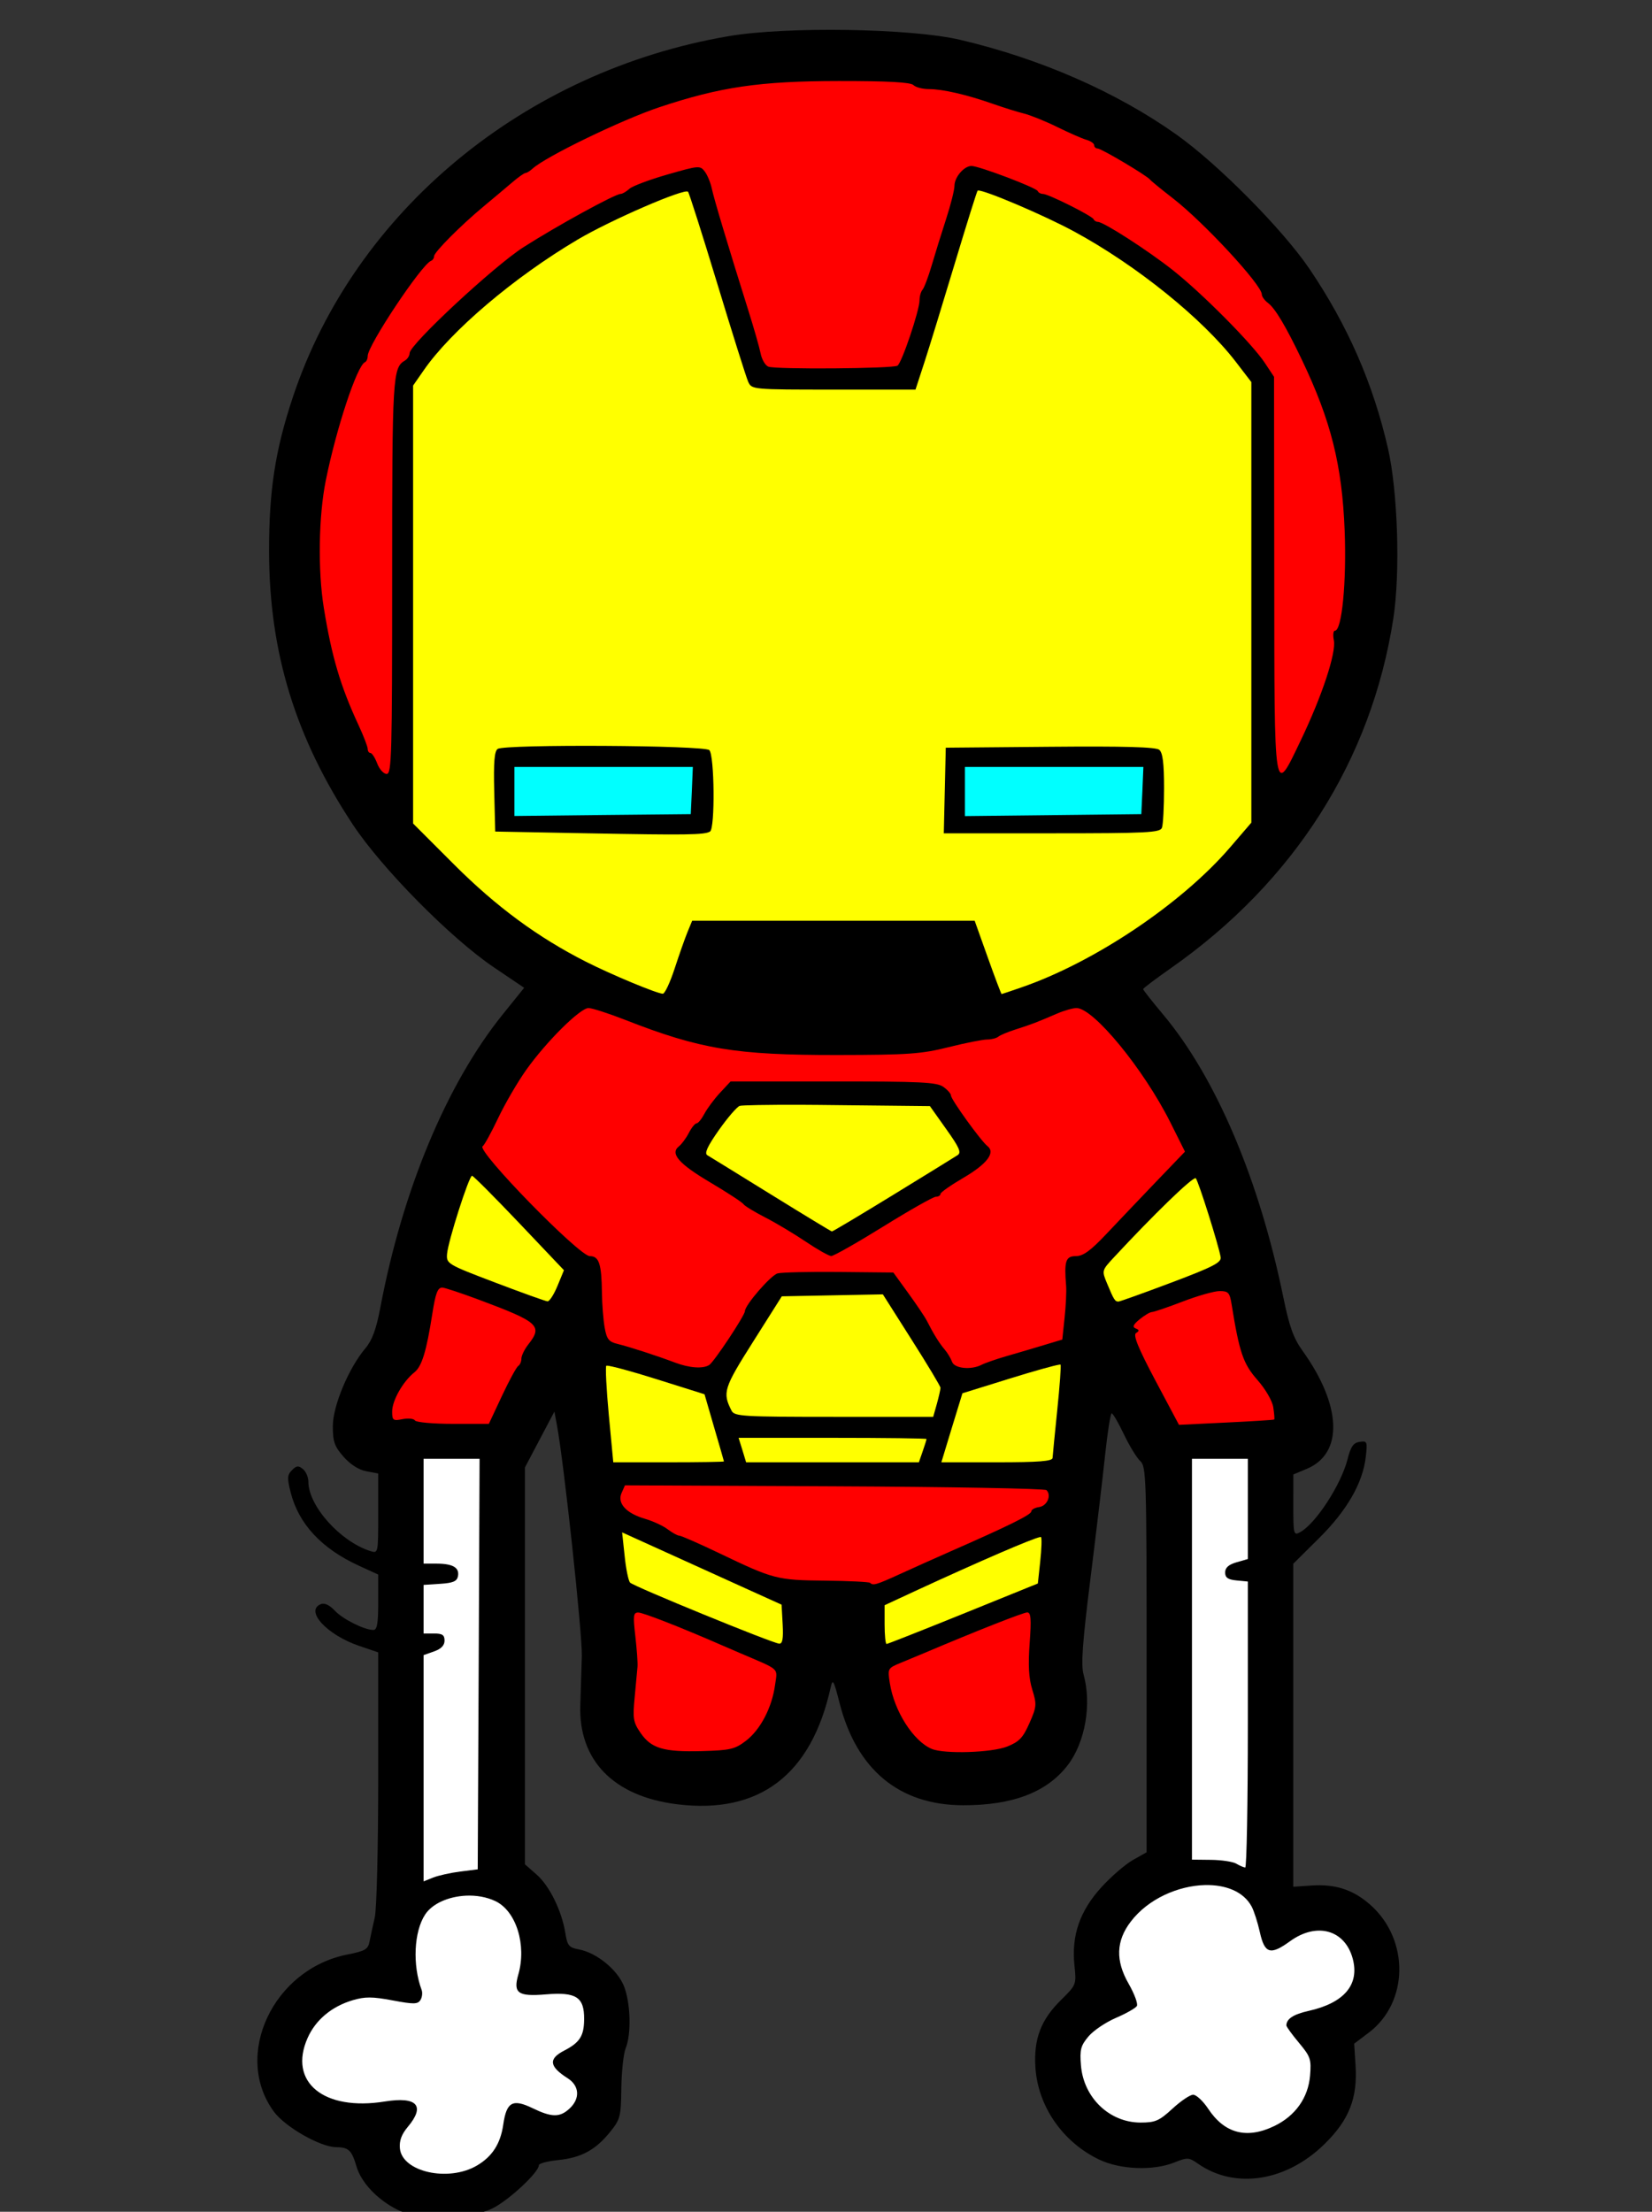 <?xml version="1.0"?>

<!-- Created with Inkscape (http://www.inkscape.org/) -->

<svg xmlns:dc="http://purl.org/dc/elements/1.1/" xmlns:cc="http://creativecommons.org/ns#" xmlns:rdf="http://www.w3.org/1999/02/22-rdf-syntax-ns#" xmlns:svg="http://www.w3.org/2000/svg" xmlns="http://www.w3.org/2000/svg" xmlns:sodipodi="http://sodipodi.sourceforge.net/DTD/sodipodi-0.dtd" xmlns:inkscape="http://www.inkscape.org/namespaces/inkscape" id="svg3039" version="1.1" inkscape:version="0.48.5 r10040" width="473" height="633" sodipodi:docname="Kawaii Iron Man.svg" viewBox="0 0 473 633">
  <rect x="0" y="0" width="473" height="633" fill="#333333" stroke="none"/>
  <defs id="defs3043"></defs>
  <sodipodi:namedview pagecolor="#ffffff" bordercolor="#666666" borderopacity="1" objecttolerance="10" gridtolerance="10" guidetolerance="10" inkscape:pageopacity="0" inkscape:pageshadow="2" inkscape:window-width="1280" inkscape:window-height="712" id="namedview3041" showgrid="false" inkscape:zoom="1.9974906" inkscape:cx="236.5" inkscape:cy="-118.73359" inkscape:window-x="0" inkscape:window-y="0" inkscape:window-maximized="1" inkscape:current-layer="svg3039"></sodipodi:namedview>
  <path style="fill:#000000" d="m 113.816,632.425 c -5.748,-2.867 -10.401,-7.781 -11.751,-12.409 -1.351,-4.63 -2.267,-5.492 -5.863,-5.513 -4.498,-0.027 -14.56,-5.775 -17.786,-10.161 -11.812,-16.062 -0.237,-40.78 21.059,-44.97 5.117,-1.007 5.908,-1.476 6.347,-3.767 0.276,-1.439 0.944,-4.536 1.486,-6.881 0.548,-2.373 0.984,-20.132 0.984,-40.043 l 0,-35.779 -5.448,-1.852 c -9.303,-3.162 -15.682,-10.148 -10.931,-11.971 1.014,-0.389 2.475,0.299 3.902,1.839 2.274,2.453 8.484,5.57 11.099,5.57 1.055,0 1.378,-1.86 1.378,-7.927 l 0,-7.927 -5.485,-2.511 c -10.749,-4.921 -17.312,-11.975 -19.602,-21.069 -1.018,-4.043 -0.961,-4.947 0.399,-6.307 1.309,-1.309 1.86,-1.362 3.138,-0.301 0.853,0.708 1.55,2.327 1.55,3.599 0,6.926 9.114,17.125 17.75,19.864 2.244,0.712 2.25,0.683 2.25,-10.743 l 0,-11.456 -3.424,-0.642 c -2.14,-0.401 -4.577,-1.956 -6.5,-4.146 -2.599,-2.96 -3.076,-4.318 -3.076,-8.747 0,-5.804 4.527,-16.62 9.348,-22.333 1.922,-2.277 3.09,-5.452 4.233,-11.5 6.385,-33.799 19.046,-64.146 35.045,-83.997 l 6.16,-7.643 -8.643,-5.833 c -12.376,-8.353 -32.129,-28.345 -40.447,-40.937 -16.408,-24.836 -23.884,-49.172 -23.947,-77.944 -0.038,-17.554 1.737,-29.1 6.82,-44.364 C 101.56,60.481 150.157,20.284 208.738,10.331 c 16.447,-2.794 52.028,-2.235 66.055,1.038 22.904,5.345 44.773,14.908 62,27.111 11.92,8.444 30.512,27.207 38.158,38.508 10.934,16.162 18.205,32.792 22.458,51.37 2.812,12.285 3.548,35.599 1.534,48.63 -6.27,40.574 -28.407,75.366 -63.681,100.083 -4.383,3.071 -7.969,5.775 -7.969,6.009 0,0.234 2.587,3.514 5.75,7.29 15.08,18.005 27.469,47.125 34.378,80.803 1.751,8.537 2.921,11.793 5.551,15.457 11.207,15.61 11.708,29.326 1.232,33.725 l -3.89,1.633 -0.01,8.785 c -0.01,8.31 0.092,8.73 1.882,7.773 4.497,-2.407 11.804,-13.63 13.663,-20.987 0.901,-3.563 1.659,-4.645 3.44,-4.909 2.156,-0.319 2.256,-0.08 1.769,4.235 -0.847,7.519 -5.365,15.382 -13.428,23.372 l -7.336,7.27 -6.2e-4,46.23 -6.2e-4,46.23 5.169,-0.358 c 6.963,-0.482 12.137,1.237 17.055,5.667 11.091,9.99 10.786,27.845 -0.623,36.446 l -4.168,3.142 0.395,6.21 c 0.6,9.427 -1.848,15.624 -8.907,22.542 -10.936,10.718 -25.605,12.989 -36.206,5.604 -2.629,-1.832 -3.011,-1.851 -6.77,-0.347 -6.013,2.406 -15.426,2.057 -21.443,-0.796 -10.482,-4.969 -17.617,-15.244 -18.334,-26.404 -0.524,-8.148 1.552,-13.619 7.328,-19.311 4.41,-4.346 4.425,-4.384 3.843,-9.948 -0.89,-8.517 1.56,-15.579 7.756,-22.359 2.794,-3.057 6.841,-6.548 8.993,-7.758 l 3.914,-2.2 0,-55.161 c 0,-51.922 -0.106,-55.257 -1.807,-56.796 -0.994,-0.899 -3.101,-4.344 -4.684,-7.655 -1.583,-3.311 -3.157,-6.02 -3.499,-6.02 -0.342,0 -1.183,5.287 -1.87,11.75 -0.687,6.463 -2.587,22.471 -4.221,35.574 -2.308,18.496 -2.744,24.646 -1.951,27.5 2.347,8.45 0.446,19.322 -4.515,25.826 -5.947,7.797 -15.819,11.572 -30.117,11.516 -18.166,-0.071 -30.357,-10.175 -35.228,-29.197 -1.711,-6.681 -1.983,-7.152 -2.578,-4.468 -5.547,25.012 -20.427,36.305 -43.981,33.381 -18.163,-2.255 -28.218,-12.562 -27.689,-28.381 0.129,-3.85 0.325,-10.15 0.437,-14 0.178,-6.151 -5.112,-55.251 -7.111,-66 l -0.744,-4 -4.221,7.999 -4.221,7.999 0,56.782 0,56.782 3.374,2.962 c 3.686,3.237 7.187,10.38 8.204,16.74 0.576,3.603 1.014,4.125 3.917,4.67 5.033,0.944 10.978,5.793 12.855,10.485 1.908,4.769 2.162,13.688 0.506,17.767 -0.629,1.548 -1.191,6.71 -1.25,11.471 -0.1,8.116 -0.301,8.895 -3.213,12.5 -4.181,5.175 -8.227,7.368 -14.853,8.052 -3.048,0.315 -5.541,0.969 -5.541,1.454 0,2.092 -8.918,10.336 -13.5,12.479 -6.749,3.157 -20.928,3.312 -26.976,0.295 z" id="path3107"></path>
  <path style="fill:#ffffff" d="M 121.281 417.5 L 121.281 432.5 L 121.281 447.5 L 125.031 447.5 C 129.669 447.519 131.591 448.643 131.125 451.094 C 130.846 452.564 129.738 453.043 126.031 453.281 L 121.281 453.594 L 121.281 460.531 L 121.281 467.5 L 124.281 467.5 C 126.64 467.5 127.281 467.918 127.281 469.531 C 127.281 470.912 126.3 471.921 124.281 472.625 L 121.281 473.688 L 121.281 506.062 L 121.281 538.438 L 124.031 537.344 C 125.544 536.748 129.031 535.979 131.781 535.625 L 136.781 535 L 137.062 476.25 L 137.312 417.5 L 129.312 417.5 L 121.281 417.5 z M 341.281 417.5 L 341.281 474.844 L 341.281 532.219 L 346.719 532.281 C 349.711 532.308 352.974 532.796 353.969 533.375 C 354.964 533.954 356.119 534.452 356.531 534.469 C 356.944 534.485 357.281 516.078 357.281 493.562 L 357.281 452.625 L 354.031 452.312 C 351.575 452.076 350.781 451.514 350.781 450.031 C 350.781 448.675 351.785 447.769 354.031 447.125 L 357.281 446.188 L 357.281 431.844 L 357.281 417.5 L 349.281 417.5 L 341.281 417.5 z M 344.969 539.5 C 337.419 539.689 328.781 543.373 323.75 549.969 C 319.548 555.478 319.353 561.095 323.125 567.688 C 324.812 570.636 325.883 573.522 325.5 574.125 C 325.117 574.728 322.431 576.258 319.531 577.5 C 316.631 578.742 313.077 581.124 311.656 582.812 C 309.425 585.465 309.126 586.613 309.5 591.125 C 310.268 600.383 317.675 607.462 326.562 607.469 C 330.743 607.472 331.886 607.004 335.688 603.5 C 338.074 601.3 340.732 599.5 341.625 599.5 C 342.518 599.5 344.461 601.3 345.938 603.531 C 350.631 610.624 356.984 612.273 364.906 608.438 C 370.904 605.534 374.57 600.35 375.094 594.031 C 375.483 589.342 375.217 588.587 371.906 584.625 C 369.923 582.251 368.304 580.017 368.312 579.656 C 368.356 577.776 370.315 576.487 374.719 575.5 C 384.874 573.224 389.31 567.982 387.312 560.562 C 385.083 552.284 377.005 550.035 369.375 555.562 C 363.734 559.649 362.092 559.155 360.719 552.969 C 360.107 550.214 359.047 546.913 358.375 545.656 C 356.043 541.3 350.841 539.353 344.969 539.5 z M 133.406 542.531 C 128.532 542.765 123.825 544.723 121.719 547.938 C 118.504 552.844 118.07 562.389 120.719 569.5 C 121.026 570.325 120.874 571.622 120.375 572.406 C 119.597 573.628 118.441 573.645 112.375 572.5 C 106.631 571.416 104.484 571.417 101.031 572.438 C 94.963 574.231 90.361 578.086 88.062 583.281 C 82.483 595.894 92.68 604.257 110.188 601.438 C 119.419 599.951 121.863 602.642 116.75 608.719 C 114.959 610.848 114.287 612.693 114.5 614.875 C 115.155 621.601 128.384 624.553 136.531 619.781 C 140.947 617.195 143.304 613.525 144.094 608.031 C 145.023 601.561 146.781 600.591 152.469 603.344 C 158.02 606.031 160.308 606.032 163.094 603.438 C 166.153 600.588 165.914 596.934 162.531 594.781 C 157.235 591.411 156.958 589.238 161.531 586.875 C 166.01 584.561 167.213 582.674 167.25 577.906 C 167.299 571.561 165.004 570.053 156.312 570.781 C 148.29 571.454 146.871 570.445 148.406 565.094 C 150.83 556.644 147.79 546.915 141.844 544.094 C 139.315 542.894 136.331 542.391 133.406 542.531 z " id="path3105"></path>
  <path style="fill:#ff0000" d="M 240.094 23.188 C 217.566 23.212 206.204 24.878 188.781 30.688 C 178.028 34.273 156.197 44.844 152.5 48.25 C 151.754 48.938 150.842 49.491 150.469 49.5 C 150.096 49.509 148.352 50.746 146.594 52.25 C 144.835 53.754 141.235 56.775 138.594 58.969 C 131.918 64.512 124.281 72.178 124.281 73.344 C 124.281 73.879 123.896 74.473 123.406 74.656 C 120.727 75.659 105.281 98.848 105.281 101.875 C 105.281 102.664 104.932 103.473 104.5 103.656 C 102.232 104.618 96.316 122.483 93.281 137.5 C 91.217 147.715 90.98 163.277 92.719 174 C 94.984 187.971 97.476 196.39 102.688 207.594 C 104.12 210.674 105.281 213.711 105.281 214.344 C 105.281 214.976 105.633 215.5 106.062 215.5 C 106.492 215.5 107.377 216.85 108 218.5 C 108.623 220.15 109.846 221.5 110.719 221.5 C 112.149 221.5 112.281 215.928 112.281 164.938 C 112.281 107.643 112.431 105.258 115.938 103.188 C 116.682 102.748 117.281 101.792 117.281 101.062 C 117.281 98.608 141.434 76.146 149.875 70.75 C 159.431 64.641 176.119 55.5 177.688 55.5 C 178.213 55.5 179.339 54.827 180.219 54.031 C 181.098 53.236 186.016 51.403 191.125 49.938 C 200.123 47.356 200.462 47.322 201.812 49.125 C 202.579 50.149 203.468 52.35 203.812 54 C 204.416 56.892 208.397 70.17 214.312 89 C 215.867 93.95 217.434 99.415 217.781 101.156 C 218.128 102.898 219.121 104.6 220 104.938 C 222.15 105.763 255.66 105.507 256.969 104.656 C 258.218 103.844 263.281 88.82 263.281 85.938 C 263.281 84.812 263.661 83.46 264.125 82.938 C 264.589 82.415 265.784 79.3 266.75 76 C 267.716 72.7 269.586 66.675 270.906 62.625 C 272.226 58.575 273.281 54.319 273.281 53.188 C 273.281 50.691 276.036 47.5 278.156 47.5 C 280.312 47.5 296.718 53.715 297.125 54.688 C 297.308 55.125 297.983 55.5 298.625 55.5 C 300.144 55.499 312.691 61.773 313.125 62.75 C 313.308 63.163 313.849 63.5 314.344 63.5 C 315.956 63.5 328.475 71.54 335.719 77.25 C 344.187 83.925 358.502 98.35 362.156 103.875 L 364.781 107.844 L 364.844 164.406 C 364.889 229.427 364.666 228.112 372.5 211.75 C 378.543 199.129 382.619 186.814 381.906 183.25 C 381.603 181.736 381.732 180.5 382.219 180.5 C 384.217 180.5 385.573 166.498 385 151.812 C 384.272 133.137 381.078 120.391 372.781 103.031 C 368.161 93.365 365.101 88.233 363.031 86.688 C 362.069 85.969 361.281 84.871 361.281 84.25 C 361.281 81.542 344.611 63.543 335.781 56.719 C 332.481 54.168 329.556 51.773 329.281 51.406 C 328.44 50.284 315.329 42.5 314.281 42.5 C 313.741 42.5 313.281 42.075 313.281 41.562 C 313.281 41.05 312.269 40.349 311.031 40 C 309.794 39.651 306.039 37.995 302.688 36.344 C 299.336 34.693 295.061 32.967 293.188 32.5 C 291.314 32.033 287.306 30.781 284.281 29.719 C 276.753 27.074 269.893 25.5 265.969 25.5 C 264.162 25.5 262.169 24.981 261.531 24.344 C 260.727 23.54 254.172 23.172 240.094 23.188 z M 168.5 288.5 C 166.115 288.5 156.522 297.992 150.719 306.125 C 148.227 309.617 144.589 315.865 142.625 320 C 140.661 324.135 138.673 327.763 138.188 328.062 C 136.295 329.232 165.841 359.5 168.875 359.5 C 171.519 359.5 172.245 361.697 172.344 370 C 172.383 373.3 172.738 377.759 173.125 379.938 C 173.716 383.267 174.3 384.017 176.812 384.625 C 180.214 385.449 188.102 388.014 193.281 389.969 C 197.384 391.517 201.262 391.799 203.062 390.656 C 204.444 389.779 213.27 376.473 213.281 375.25 C 213.297 373.501 220.714 364.947 222.656 364.438 C 223.827 364.13 231.756 363.946 240.281 364.031 L 255.781 364.188 L 260.062 370.094 C 262.417 373.341 264.818 376.9 265.375 378 C 267.247 381.698 268.95 384.45 270.469 386.219 C 271.299 387.185 272.252 388.788 272.594 389.75 C 273.275 391.671 278.071 392.145 281.062 390.594 C 282.018 390.099 285.256 388.962 288.281 388.094 C 291.306 387.225 296.122 385.805 298.969 384.938 L 304.156 383.375 L 304.812 377.156 C 305.179 373.732 305.384 369.601 305.25 367.969 C 304.67 360.916 305.113 359.5 308.031 359.5 C 310.109 359.5 312.226 357.97 316.688 353.25 C 319.937 349.812 326.356 343.066 330.938 338.281 L 339.281 329.594 L 335.125 321.281 C 327.451 305.964 313.1 288.5 308.219 288.5 C 307.194 288.5 304.644 289.224 302.562 290.125 C 297.001 292.533 295.213 293.218 290.781 294.625 C 288.581 295.324 286.366 296.25 285.844 296.688 C 285.321 297.125 283.878 297.5 282.656 297.5 C 281.435 297.5 276.481 298.471 271.625 299.688 C 263.816 301.643 260.125 301.912 239.781 301.938 C 210.689 301.974 200.504 300.294 179.062 291.906 C 174.262 290.028 169.516 288.5 168.5 288.5 z M 209.188 309.5 L 238.5 309.5 C 263.431 309.5 268.174 309.708 270.062 311.031 C 271.285 311.887 272.281 313.014 272.281 313.531 C 272.281 314.66 280.872 326.567 282.719 328 C 285.097 329.845 282.629 333.112 275.875 337.062 C 272.253 339.181 269.281 341.252 269.281 341.688 C 269.281 342.123 268.697 342.5 267.969 342.5 C 267.24 342.5 260.476 346.325 252.938 351 C 245.399 355.675 238.671 359.484 238 359.469 C 237.329 359.453 234.081 357.627 230.781 355.406 C 227.481 353.185 222.247 350.039 219.125 348.438 C 216.003 346.836 213.183 345.123 212.875 344.625 C 212.567 344.127 208.271 341.311 203.312 338.375 C 194.327 333.056 191.775 330.125 194.406 328.062 C 195.161 327.471 196.438 325.762 197.219 324.25 C 197.999 322.738 198.995 321.5 199.438 321.5 C 199.88 321.5 200.888 320.262 201.688 318.75 C 202.487 317.238 204.498 314.538 206.156 312.75 L 209.188 309.5 z M 126.625 368.5 C 125.311 368.503 124.706 370.08 123.781 376 C 122.093 386.804 120.779 391.063 118.656 392.75 C 115.396 395.341 112.281 400.81 112.281 403.969 C 112.281 406.491 112.541 406.698 115.25 406.156 C 116.879 405.831 118.484 405.999 118.812 406.531 C 119.141 407.063 124.032 407.5 129.688 407.5 L 139.969 407.5 L 143.719 399.5 C 145.784 395.1 147.878 391.244 148.375 390.938 C 148.872 390.631 149.281 389.687 149.281 388.844 C 149.281 388 150.181 386.148 151.281 384.75 C 155.447 379.454 154.251 378.375 137.281 372.031 C 132.056 370.078 127.275 368.498 126.625 368.5 z M 349.219 369.5 C 347.676 369.5 342.91 370.85 338.625 372.5 C 334.34 374.15 330.375 375.488 329.812 375.5 C 329.25 375.512 327.656 376.465 326.281 377.594 C 324.443 379.102 324.154 379.785 325.156 380.188 C 326.221 380.615 326.255 380.898 325.281 381.5 C 324.369 382.064 325.829 385.696 330.781 395.031 L 337.562 407.781 L 351.094 407.125 C 358.537 406.768 364.726 406.387 364.844 406.25 C 364.962 406.113 364.834 404.53 364.562 402.75 C 364.28 400.897 362.328 397.55 360 394.906 C 355.951 390.306 354.856 387.102 352.625 373.25 C 352.094 369.952 351.686 369.5 349.219 369.5 z M 178.938 425.094 L 177.969 427.281 C 176.654 430.229 179.289 433.119 184.719 434.688 C 186.967 435.337 189.876 436.692 191.188 437.688 C 192.499 438.683 193.989 439.5 194.5 439.5 C 195.011 439.5 200.216 441.778 206.094 444.594 C 221.49 451.968 222.488 452.233 236.25 452.375 C 243.062 452.445 248.856 452.731 249.125 453 C 249.964 453.839 250.888 453.583 257.438 450.594 C 260.937 448.997 267.606 445.988 272.281 443.938 C 288.803 436.69 295.281 433.493 295.281 432.562 C 295.281 432.045 296.299 431.488 297.531 431.312 C 299.825 430.985 301.139 427.939 299.625 426.469 C 299.161 426.018 271.832 425.525 238.875 425.375 L 178.938 425.094 z M 294.125 461.469 C 293.036 461.453 279.428 466.815 264.781 473.031 C 263.131 473.732 260.05 475.005 257.938 475.875 C 254.143 477.438 254.126 477.506 254.781 481.719 C 256.024 489.708 261.507 498.325 266.781 500.531 C 270.402 502.045 283.973 501.617 288.406 499.844 C 291.834 498.472 292.916 497.312 294.75 493.156 C 296.817 488.473 296.881 487.813 295.562 483.562 C 294.542 480.273 294.347 476.559 294.812 470.25 C 295.323 463.332 295.173 461.484 294.125 461.469 z M 182.75 461.5 C 181.327 461.5 181.229 462.359 181.906 468.25 C 182.333 471.962 182.622 475.9 182.531 477 C 182.441 478.1 182.076 482.028 181.719 485.75 C 181.138 491.798 181.293 492.867 183.375 495.906 C 186.449 500.393 189.957 501.451 200.938 501.156 C 209.1 500.937 210.42 500.616 213.562 498.219 C 217.698 495.065 221.024 488.718 221.906 482.281 C 222.605 477.181 223.612 478.133 211.781 473.062 C 210.131 472.355 207.656 471.287 206.281 470.688 C 194.689 465.632 184.101 461.5 182.75 461.5 z " id="path3097"></path>
  <path style="fill:#ffff00" d="M 280.031 54.531 C 279.976 54.539 279.928 54.539 279.906 54.562 C 279.693 54.792 276.737 64.225 273.344 75.5 C 269.951 86.775 266.046 99.488 264.656 103.75 L 262.125 111.5 L 238.688 111.5 C 215.349 111.5 215.236 111.49 214.219 109.25 C 213.657 108.013 209.685 95.375 205.375 81.188 C 201.065 67 197.293 55.168 197 54.875 C 195.956 53.831 174.901 62.949 165.406 68.562 C 147.151 79.355 129.048 94.743 121.281 106.031 L 118.281 110.344 L 118.281 173 L 118.281 235.688 L 130.031 247.438 C 142.123 259.522 154.015 268.27 167.719 275.219 C 175.022 278.922 188.026 284.343 189.781 284.406 C 190.331 284.426 191.857 281.194 193.156 277.219 C 194.456 273.244 196.109 268.538 196.844 266.75 L 198.188 263.5 L 238.625 263.5 L 279.062 263.5 L 282.812 274 C 284.87 279.775 286.665 284.5 286.781 284.5 C 286.897 284.5 289.431 283.628 292.438 282.594 C 313.307 275.413 338.293 258.675 352.188 242.531 L 358.281 235.438 L 358.281 172.375 L 358.281 109.344 L 353.844 103.562 C 344.31 91.173 325.324 75.882 307.531 66.25 C 298.903 61.579 281.737 54.291 280.031 54.531 z M 229.312 316.188 C 219.588 316.163 212.366 316.294 211.781 316.5 C 211.001 316.775 208.313 319.887 205.812 323.438 C 202.53 328.1 201.623 330.1 202.531 330.625 C 203.223 331.025 211.431 336.09 220.781 341.875 C 230.131 347.66 237.969 352.41 238.188 352.438 C 238.406 352.465 246.281 347.764 255.688 342 C 265.094 336.236 273.414 331.103 274.188 330.594 C 275.317 329.85 274.672 328.402 270.906 323.125 L 266.25 316.562 L 239.719 316.281 C 236.073 316.243 232.554 316.196 229.312 316.188 z M 135.156 336.5 C 134.288 336.487 128.278 355.268 128 358.875 C 127.784 361.678 128.082 361.851 141.781 367.062 C 149.481 369.992 156.231 372.414 156.781 372.438 C 157.331 372.461 158.612 370.463 159.625 368 L 161.469 363.531 L 148.625 350 C 141.562 342.571 135.511 336.505 135.156 336.5 z M 342.281 337.188 C 341.038 337.213 330.296 347.619 318.969 359.812 C 315.437 363.614 315.44 363.63 316.969 367.312 C 318.914 371.999 319.246 372.5 320.219 372.5 C 320.657 372.5 327.489 370.043 335.406 367.062 C 347.28 362.592 349.749 361.323 349.5 359.812 C 348.945 356.443 343.129 338.01 342.375 337.219 C 342.355 337.198 342.321 337.187 342.281 337.188 z M 252.781 370.438 L 238.312 370.719 L 223.844 371 L 215.625 384 C 207.199 397.305 206.805 398.553 209.469 403.75 C 210.291 405.355 212.725 405.5 238.781 405.5 L 267.188 405.5 L 268.25 401.75 C 268.823 399.688 269.278 397.622 269.281 397.188 C 269.284 396.753 265.569 390.575 261.031 383.438 L 252.781 370.438 z M 303.281 390.562 C 301.82 390.775 296.11 392.37 289.438 394.438 L 275.562 398.75 L 272.531 408.625 L 269.531 418.5 L 285.406 418.5 C 297.409 418.5 301.324 418.195 301.375 417.25 C 301.412 416.562 302.01 410.375 302.719 403.5 C 303.428 396.625 303.853 390.792 303.656 390.562 C 303.632 390.534 303.49 390.532 303.281 390.562 z M 173.719 390.844 C 173.654 390.847 173.612 390.857 173.594 390.875 C 173.303 391.166 173.615 397.486 174.312 404.938 L 175.594 418.5 L 191.438 418.5 C 200.155 418.5 207.293 418.387 207.281 418.25 C 207.269 418.113 205.992 413.711 204.469 408.5 L 201.719 399.031 L 187.906 394.688 C 180.792 392.443 174.694 390.802 173.719 390.844 z M 211.469 411.5 L 212.562 415 L 213.625 418.5 L 238.375 418.5 L 263.094 418.5 L 264.188 415.344 C 264.791 413.612 265.281 412.037 265.281 411.844 C 265.281 411.651 253.174 411.5 238.375 411.5 L 211.469 411.5 z M 178.125 438.562 L 178.844 445.281 C 179.222 448.976 179.917 452.414 180.406 452.938 C 181.422 454.024 221.113 470.267 223.094 470.406 C 224.049 470.473 224.314 469.002 224.094 464.875 L 223.781 459.25 L 213.281 454.5 C 207.506 451.89 197.248 447.241 190.469 444.156 L 178.125 438.562 z M 297.781 439.906 C 295.614 440.301 280.697 446.725 262.031 455.344 L 253.281 459.406 L 253.281 464.938 C 253.281 467.988 253.539 470.5 253.844 470.5 C 254.148 470.5 264.021 466.599 275.781 461.844 L 297.156 453.188 L 297.844 446.812 C 298.221 443.293 298.33 440.174 298.062 439.906 C 298.034 439.878 297.926 439.88 297.781 439.906 z " id="path3093"></path>
  <path style="fill:#000000" d="m 263.792,289.952 c 11.873,-1.894 16.715,-3.32 16.229,-4.778 -0.294,-0.883 -10.877,-1.253 -41.451,-1.447 -35.236,-0.224 -41.135,-0.054 -41.616,1.199 -0.646,1.684 -0.12,1.88 10.888,4.065 17.142,3.402 38.365,3.767 55.95,0.961 z" id="path3065"></path>
  <path style="fill:#000000" d="m 168.292,238.488 -26.5,-0.5 -0.284,-11.42 c -0.211,-8.463 0.048,-11.631 1,-12.235 2.171,-1.377 59.186,-1.044 60.584,0.354 1.486,1.486 1.672,22.39 0.207,23.295 -1.562,0.965 -6.686,1.039 -35.007,0.505 z" id="path3061"></path>
  <path style="fill:#000000" d="m 270.512,226.238 0.281,-12.25 29.879,-0.265 c 21.212,-0.188 30.277,0.065 31.25,0.872 0.99,0.822 1.371,3.857 1.371,10.933 0,5.388 -0.273,10.508 -0.607,11.378 -0.535,1.395 -4.255,1.582 -31.531,1.582 l -30.924,0 0.281,-12.25 z" id="path3057"></path>
  <path style="fill:#000000" d="m 276.895,275.895 c -0.336,-0.876 -0.884,-2.682 -1.218,-4.012 l -0.607,-2.419 -36.538,0.262 -36.538,0.262 -1.298,3.75 -1.298,3.75 39.055,0 c 35.317,0 38.996,-0.152 38.443,-1.593 z" id="path3053"></path>
  <path style="fill:#00ffff" d="M 147.281 219.5 L 147.281 226.5 L 147.281 233.531 L 172.531 233.25 L 197.781 233 L 198.094 226.25 L 198.375 219.5 L 172.844 219.5 L 147.281 219.5 z M 276.281 219.5 L 276.281 226.531 L 276.281 233.562 L 301.531 233.281 L 326.781 233 L 327.094 226.25 L 327.375 219.5 L 301.844 219.5 L 276.281 219.5 z " id="path3059"></path>
  <g transform="matrix(0.556,0,0,0.556,246.843,639.122)" id="text3414" style="font-size:72px;font-style:normal;font-variant:normal;font-weight:normal;font-stretch:normal;text-align:end;line-height:125%;letter-spacing:0px;word-spacing:0px;text-anchor:end;fill:#f9f9f9;fill-opacity:1;stroke:none;font-family:Comic Sans MS;-inkscape-font-specification:Comic Sans MS">
    <path style="fill:#f9f9f9" inkscape:connector-curvature="0" id="path3419" d="m 20.198,-2.655 c -2.297,5.66e-5 -3.438,1.156 -3.438,3.5 -10e-6,3.703 -0.07,7.938 -0.188,12.719 -0.117,4.758 -0.188,9.016 -0.188,12.719 -10e-6,2.836 -0.117,7.086 -0.375,12.781 -0.258,5.672 -0.375,9.914 -0.375,12.75 -10e-6,2.391 1.141,3.594 3.438,3.594 2.062,-10e-7 3.203,-1.156 3.438,-3.5 0.187,-3.586 0.281,-6.305 0.281,-8.156 l 0.531,-17.469 c -2e-5,-3.703 0.07,-7.961 0.188,-12.719 0.117,-4.781 0.156,-9.016 0.156,-12.719 -10e-6,-2.344 -1.148,-3.5 -3.469,-3.5 z m -432.281,0.156 c -1.008,5.64e-5 -1.844,0.344 -2.5,1 -0.633,0.656 -0.938,1.508 -0.938,2.562 -10e-6,1.055 0.031,2.289 0.125,3.719 0.117,1.43 0.187,2.664 0.188,3.719 -10e-6,3.516 -0.07,7.594 -0.188,12.188 -0.094,4.57 -0.125,8.625 -0.125,12.188 -10e-6,1.945 -0.156,4.859 -0.438,8.75 -0.258,3.867 -0.375,6.773 -0.375,8.719 -10e-6,3.188 1.164,4.781 3.531,4.781 1.008,-10e-7 1.836,-0.313 2.469,-0.969 0.656,-0.656 1,-1.508 1,-2.562 -10e-6,-3.445 0.117,-6.992 0.375,-10.625 2.859,-1.945 4.953,-3.453 6.312,-4.531 l 6.25,8.469 c 2.461,3.234 4.281,6.039 5.5,8.406 0.703,1.359 1.711,2.031 3,2.031 0.961,-2e-6 1.805,-0.352 2.531,-1.031 0.75,-0.68 1.125,-1.469 1.125,-2.406 -4e-5,-1.477 -1.789,-4.664 -5.375,-9.562 l -7.688,-10.438 c 4.219,-3.867 7.773,-7.5 10.656,-10.875 0.68,-0.773 1.031,-1.547 1.031,-2.344 -4e-5,-0.961 -0.375,-1.805 -1.125,-2.531 -0.727,-0.727 -1.555,-1.094 -2.469,-1.094 -0.891,3.9e-5 -1.727,0.391 -2.5,1.188 l -7.719,7.969 c -2.953,2.906 -6.031,5.594 -9.219,8.031 -0.047,-4.078 -0.023,-8.172 0.094,-12.25 l 0.25,-11.312 c -2e-5,-1.078 -0.039,-2.328 -0.156,-3.781 -0.117,-1.477 -0.188,-2.766 -0.188,-3.844 -10e-6,-1.055 -0.313,-1.906 -0.969,-2.562 -0.633,-0.656 -1.461,-1 -2.469,-1 z m 331.875,0 c -1.008,5.64e-5 -1.844,0.344 -2.5,1 -0.633,0.656 -0.938,1.508 -0.938,2.562 -1e-5,1.055 0.031,2.289 0.125,3.719 0.117,1.43 0.187,2.664 0.188,3.719 -1e-5,3.516 -0.07,7.594 -0.188,12.188 -0.094,4.57 -0.125,8.625 -0.125,12.188 -1e-5,1.945 -0.156,4.859 -0.438,8.75 -0.258,3.867 -0.375,6.773 -0.375,8.719 -1e-5,3.188 1.164,4.781 3.531,4.781 1.008,-10e-7 1.836,-0.313 2.469,-0.969 0.656,-0.656 1,-1.508 1,-2.562 -1e-5,-3.445 0.117,-6.992 0.375,-10.625 2.859,-1.945 4.953,-3.453 6.312,-4.531 l 6.25,8.469 c 2.461,3.234 4.281,6.039 5.5,8.406 0.703,1.359 1.711,2.031 3,2.031 0.961,-2e-6 1.805,-0.352 2.531,-1.031 0.75,-0.68 1.125,-1.469 1.125,-2.406 -4e-5,-1.477 -1.789,-4.664 -5.375,-9.562 l -7.688,-10.438 c 4.219,-3.867 7.773,-7.5 10.656,-10.875 0.68,-0.773 1.031,-1.547 1.031,-2.344 -4e-5,-0.961 -0.375,-1.805 -1.125,-2.531 -0.727,-0.727 -1.555,-1.094 -2.469,-1.094 -0.891,3.9e-5 -1.727,0.391 -2.5,1.188 l -7.719,7.969 c -2.953,2.906 -6.031,5.594 -9.219,8.031 -0.047,-4.078 -0.023,-8.172 0.094,-12.25 l 0.25,-11.312 c -2e-5,-1.078 -0.039,-2.328 -0.156,-3.781 -0.117,-1.477 -0.188,-2.766 -0.188,-3.844 -1e-5,-1.055 -0.313,-1.906 -0.969,-2.562 -0.633,-0.656 -1.461,-1 -2.469,-1 z m -203.281,0.188 c -5.18,5.62e-5 -9,1.492 -11.438,4.469 -2.016,2.461 -3.328,6.297 -3.938,11.5 -0.281,2.25 -0.43,4.031 -0.5,5.344 l -3.375,0.094 c -4.102,0.117 -6.156,1.336 -6.156,3.656 -10e-6,2.273 1.164,3.406 3.531,3.406 0.773,2.8e-5 2.633,-0.109 5.562,-0.344 l 0,10.188 0.094,9.594 c -10e-6,3.586 -0.227,6.922 -0.719,9.969 -0.047,0.281 -0.062,0.5 -0.062,0.688 -10e-6,0.937 0.32,1.703 1,2.312 0.68,0.633 1.508,0.969 2.469,0.969 1.781,-6e-6 2.883,-0.938 3.281,-2.812 0.516,-2.484 0.75,-5.953 0.75,-10.406 -2e-5,-1.43 -0.031,-3.594 -0.125,-6.5 -0.094,-2.906 -0.156,-5.109 -0.156,-6.562 l 0.281,-8 c 4.336,-0.352 7.039,-0.516 8.094,-0.469 1.078,0.023 2.016,-0.016 2.812,-0.156 1.828,-0.328 2.75,-1.352 2.75,-3.062 -3e-5,-2.344 -1.867,-3.531 -5.594,-3.531 -1.172,3.5e-5 -3.766,0.156 -7.75,0.438 l 0.125,-2.188 c 0.68,-7.875 3.859,-11.812 9.531,-11.812 3.047,4.95e-5 4.562,-1.125 4.562,-3.375 -4e-5,-2.273 -1.68,-3.406 -5.031,-3.406 z m 259.781,0.844 c -1.359,5.54e-5 -2.445,0.727 -3.219,2.156 -0.586,1.125 -0.875,2.375 -0.875,3.781 -10e-5,1.734 -0.008,5 -0.031,9.781 -0.024,4.758 -0.031,7.977 -0.031,9.688 -10e-6,2.484 0.07,6.219 0.188,11.188 0.141,4.945 0.187,8.672 0.188,11.156 -10e-6,0.609 -0.023,1.492 -0.094,2.688 -0.047,1.195 -0.063,2.109 -0.062,2.719 -10e-6,0.938 0.297,1.703 0.906,2.312 0.633,0.633 1.391,0.969 2.281,0.969 1.078,-10e-7 2,-0.562 2.75,-1.688 2.93,1.406 6.195,2.094 9.781,2.094 5.133,-10e-7 9.398,-1.867 12.844,-5.594 3.445,-3.727 5.187,-8.25 5.188,-13.594 -4e-5,-5.297 -1.484,-9.773 -4.438,-13.406 -3.141,-3.867 -7.242,-5.781 -12.281,-5.781 -1.617,3.7e-5 -3.336,0.328 -5.188,1.031 -1.828,0.68 -3.773,1.711 -5.812,3.094 l 0.062,-8.969 0.125,-7.688 c -10e-6,-0.328 0.039,-0.805 0.156,-1.438 0.117,-0.633 0.187,-1.109 0.188,-1.438 -10e-6,-2.039 -0.867,-3.062 -2.625,-3.062 z m -235.031,6.25 c -0.984,4.91e-5 -1.82,0.344 -2.5,1 -0.68,0.633 -1,1.422 -1,2.406 -10e-6,0.891 0.031,2.359 0.125,4.375 0.117,1.992 0.187,3.586 0.188,4.781 l -7.406,-0.594 c -0.984,3.7e-5 -1.773,0.32 -2.406,1 -0.633,0.68 -0.969,1.531 -0.969,2.562 0,2.039 1.07,3.219 3.156,3.5 3.492,0.328 6.07,0.523 7.781,0.594 l 0.719,20.531 c -10e-6,0.891 -0.055,2.219 -0.125,4 -0.07,1.781 -0.094,3.109 -0.094,4 -1e-5,0.914 0.352,1.703 1.031,2.312 0.703,0.609 1.5,0.906 2.438,0.906 2.555,-3e-6 3.812,-2.586 3.719,-7.719 l -0.062,-1.781 -0.031,-1.531 -0.656,-20.781 c 2.648,-0.352 4.242,-0.531 4.781,-0.531 0.492,3e-5 1.062,0.016 1.719,0.062 0.68,0.047 1.258,0.063 1.75,0.062 1.008,2.9e-5 1.836,-0.312 2.469,-0.969 0.656,-0.68 1,-1.531 1,-2.562 -3e-5,-1.734 -0.727,-2.844 -2.156,-3.312 -0.75,-0.234 -2.344,-0.344 -4.781,-0.344 -0.422,3.7e-5 -2.094,0.188 -5,0.562 l 0.031,-2.188 0.094,-2.031 c -2e-5,-1.219 -0.055,-2.258 -0.125,-3.125 -0.352,-3.445 -1.578,-5.187 -3.688,-5.188 z m 491.625,0 c -0.984,4.91e-5 -1.82,0.344 -2.5,1 -0.68,0.633 -1,1.422 -1,2.406 -1e-5,0.891 0.031,2.359 0.125,4.375 0.117,1.992 0.187,3.586 0.188,4.781 l -7.406,-0.594 c -0.984,3.7e-5 -1.773,0.32 -2.406,1 -0.633,0.68 -0.969,1.531 -0.969,2.562 0,2.039 1.07,3.219 3.156,3.5 3.492,0.328 6.07,0.523 7.781,0.594 l 0.719,20.531 c -1e-5,0.891 -0.055,2.219 -0.125,4 -0.07,1.781 -0.094,3.109 -0.094,4 -10e-6,0.914 0.352,1.703 1.031,2.312 0.703,0.609 1.5,0.906 2.438,0.906 2.555,-3e-6 3.812,-2.586 3.719,-7.719 l -0.062,-1.781 -0.031,-1.531 -0.656,-20.781 c 2.648,-0.352 4.242,-0.531 4.781,-0.531 0.492,3e-5 1.062,0.016 1.719,0.062 0.68,0.047 1.258,0.063 1.75,0.062 1.008,2.9e-5 1.836,-0.312 2.469,-0.969 0.656,-0.68 1,-1.531 1,-2.562 -3e-5,-1.734 -0.727,-2.844 -2.156,-3.312 -0.75,-0.234 -2.344,-0.344 -4.781,-0.344 -0.422,3.7e-5 -2.094,0.188 -5,0.562 l 0.031,-2.188 0.094,-2.031 c -2e-5,-1.219 -0.055,-2.258 -0.125,-3.125 -0.352,-3.445 -1.578,-5.187 -3.688,-5.188 z m -99.875,8.969 c -1.125,4e-5 -2.164,0.203 -3.125,0.625 -1.336,0.609 -3.563,1.359 -6.656,2.25 -3.094,0.867 -5.344,1.617 -6.75,2.25 -4.617,2.086 -6.906,5.602 -6.906,10.5 -1e-5,2.648 0.945,4.625 2.844,5.938 1.312,0.914 3.508,1.695 6.625,2.375 l 3.656,0.812 c 4.453,1.125 6.687,3.281 6.688,6.469 -2e-5,1.477 -1.102,2.57 -3.281,3.25 -1.5,0.469 -3.219,0.688 -5.188,0.688 -1.078,5e-6 -2.398,-0.125 -3.969,-0.406 -1.969,-0.352 -3.25,-0.805 -3.812,-1.344 -1.148,-1.125 -2.086,-1.687 -2.812,-1.688 -0.938,8e-6 -1.781,0.359 -2.531,1.062 -0.727,0.703 -1.094,1.5 -1.094,2.438 0,2.344 1.828,4.188 5.438,5.5 2.789,1.031 5.711,1.531 8.781,1.531 4.195,-3e-6 7.664,-0.781 10.406,-2.375 3.305,-1.945 4.969,-4.836 4.969,-8.656 -3e-5,-4.664 -1.93,-8.227 -5.75,-10.688 -2.625,-1.687 -6.641,-3.008 -12.031,-3.969 -0.68,-0.117 -1.359,-0.305 -2.062,-0.562 0.023,-2.203 1.914,-4.062 5.688,-5.562 3.656,-1.195 6.367,-2.023 8.125,-2.469 0.258,1.922 0.555,3.203 0.906,3.812 0.516,0.867 1.43,1.313 2.719,1.312 1.008,2.7e-5 1.836,-0.344 2.469,-1 0.656,-0.656 0.969,-1.508 0.969,-2.562 -4e-5,-0.68 -0.133,-1.687 -0.438,-3 -0.281,-1.312 -0.438,-2.289 -0.438,-2.969 -3e-5,-1.055 -0.313,-1.906 -0.969,-2.562 -0.633,-0.656 -1.461,-1 -2.469,-1 z m 218.281,1.125 c -2.391,3.9e-5 -3.594,2.648 -3.594,7.969 -10e-6,1.266 0.102,3.141 0.312,5.625 0.234,2.484 0.375,4.352 0.375,5.594 -10e-6,1.406 -0.148,3.523 -0.406,6.312 -0.258,2.789 -0.375,4.875 -0.375,6.281 0,6.023 1.32,9.031 3.969,9.031 0.961,-10e-7 1.797,-0.313 2.5,-0.969 0.727,-0.656 1.094,-1.477 1.094,-2.438 -10e-6,-0.562 -0.109,-1.484 -0.344,-2.75 -0.211,-1.266 -0.344,-2.234 -0.344,-2.938 -10e-6,-1.312 0.148,-3.352 0.406,-6.094 0.258,-2.742 0.375,-4.812 0.375,-6.219 0.82,-0.914 1.437,-1.656 1.812,-2.219 l 4.125,-4.625 c 1.687,-1.687 3.359,-2.906 5,-3.656 0.703,1.383 1.062,3.297 1.062,5.781 -2e-5,2.836 0.281,7.039 0.844,12.594 0.586,5.531 0.875,9.727 0.875,12.562 -3e-5,1.031 0.305,1.875 0.938,2.531 0.656,0.68 1.492,1 2.5,1 1.008,-5e-6 1.836,-0.32 2.469,-1 0.656,-0.656 0.969,-1.5 0.969,-2.531 -3e-5,-2.414 -0.211,-5.484 -0.656,-9.188 l -1.062,-9.375 c -0.141,-2.203 -0.18,-4.422 -0.156,-6.625 0.703,-0.82 2.156,-1.891 4.406,-3.25 2.367,-1.477 4.008,-2.219 4.875,-2.219 0.937,3e-5 1.797,1.047 2.594,3.156 0.562,1.547 0.953,3.133 1.188,4.75 l 1.188,10.906 c 0.422,4.688 0.859,8.297 1.281,10.875 0.328,2.039 1.453,3.062 3.375,3.062 1.008,-3e-6 1.859,-0.313 2.562,-0.969 0.703,-0.656 1.008,-1.469 0.938,-2.406 -1.031,-9.398 -1.875,-16.094 -2.531,-20.125 -0.68,-5.742 -1.156,-9.062 -1.438,-9.906 -1.43,-4.219 -4.086,-6.312 -8,-6.312 -2.297,3.7e-5 -4.344,0.445 -6.125,1.312 -1.781,0.844 -3.305,2.102 -4.594,3.812 -1.383,-3.656 -3.914,-5.469 -7.594,-5.469 -1.664,3.7e-5 -3.695,1.023 -6.062,3.062 -2.367,2.016 -4.156,4.273 -5.375,6.781 l -0.062,-3.688 c -10e-6,-0.492 0.039,-1.219 0.156,-2.156 0.117,-0.937 0.187,-1.617 0.188,-2.062 -10e-6,-0.937 -0.383,-1.828 -1.156,-2.625 -0.75,-0.797 -1.586,-1.187 -2.5,-1.188 z m -202.844,0.375 c -1.336,3.9e-5 -2.359,0.711 -3.062,2.094 -0.609,1.148 -0.906,2.555 -0.906,4.219 l 0.531,7.125 c 0.281,4.219 0.43,8.898 0.5,14.031 l 0,14.031 -0.094,14.062 c 0,1.031 0.305,1.875 0.938,2.531 0.656,0.656 1.492,0.969 2.5,0.969 1.008,-2.1e-5 1.836,-0.313 2.469,-0.969 0.656,-0.656 1,-1.5 1,-2.531 l 0.062,-16.812 c 2.812,0.75 5.375,1.125 7.719,1.125 4.805,-10e-7 8.648,-1.719 11.531,-5.188 2.719,-3.281 4.094,-7.469 4.094,-12.531 -3e-5,-5.555 -0.898,-10 -2.656,-13.375 -2.227,-4.266 -5.727,-6.406 -10.531,-6.406 -1.711,3.6e-5 -3.5,0.359 -5.375,1.062 -1.875,0.68 -3.828,1.711 -5.844,3.094 0.047,-0.609 0.133,-1.305 0.25,-2.031 0.07,-0.562 0.094,-0.945 0.094,-1.156 -1e-5,-0.937 -0.305,-1.711 -0.938,-2.344 -0.609,-0.656 -1.367,-1 -2.281,-1 z m -343.375,0.25 c -0.984,3.8e-5 -1.82,0.344 -2.5,1 -0.656,0.633 -0.969,1.461 -0.969,2.469 -1e-5,0.75 0.023,1.836 0.094,3.312 0.094,1.477 0.125,2.594 0.125,3.344 0,2.414 -0.148,5.773 -0.5,10.062 -0.328,4.266 -0.5,7.617 -0.5,10.031 0,0.703 0.078,1.75 0.219,3.156 0.164,1.406 0.219,2.453 0.219,3.156 0,1.055 0.336,1.906 0.969,2.562 0.633,0.656 1.469,1 2.5,1 1.008,-2e-6 1.805,-0.344 2.438,-1 0.656,-0.656 1,-1.508 1,-2.562 -1e-5,-0.703 -0.078,-1.75 -0.219,-3.156 -0.141,-1.406 -0.219,-2.453 -0.219,-3.156 -1e-5,-1.102 0.078,-2.234 0.219,-3.406 0.164,-1.383 0.266,-2.555 0.312,-3.469 1.219,-4.336 2.906,-7.914 5.062,-10.75 2.391,-3.117 4.906,-4.687 7.531,-4.688 1.875,3e-5 2.812,2.531 2.812,7.594 -2e-5,0.656 -0.031,1.773 -0.125,3.344 -0.07,1.57 -0.125,2.688 -0.125,3.344 -3e-5,2.391 0.172,4.977 0.5,7.719 l 0.969,7.688 c 0.258,2.203 1.422,3.312 3.438,3.312 1.008,-2e-6 1.812,-0.344 2.469,-1 0.68,-0.633 1.031,-1.469 1.031,-2.5 -3e-5,-1.922 -0.266,-4.398 -0.781,-7.469 -0.492,-3.094 -0.719,-5.617 -0.719,-7.562 l 0.031,-3.281 0,-3.531 c -0.094,-4.312 -0.648,-7.578 -1.656,-9.781 -1.477,-3.305 -4.094,-4.969 -7.844,-4.969 -4.148,3.8e-5 -8.188,2.625 -12.125,7.875 l -0.094,-4.094 c -0.211,-3.047 -1.406,-4.594 -3.562,-4.594 z m 483.781,1.031 c -4.406,3.7e-5 -8.359,2.813 -11.875,8.438 -3.164,5.063 -4.75,9.961 -4.75,14.719 0,4.992 1.687,9.016 5.062,12.062 3.211,2.906 7.227,4.375 12.031,4.375 2.086,-2e-6 4.711,-0.719 7.875,-2.125 3.609,-1.594 5.406,-3.227 5.406,-4.938 -3e-5,-0.891 -0.305,-1.695 -0.938,-2.375 -0.633,-0.703 -1.383,-1.062 -2.25,-1.062 -0.305,8e-6 -0.828,0.188 -1.531,0.562 l -4.062,2.188 c -1.594,0.75 -3.094,1.125 -4.5,1.125 -3.094,5e-6 -5.625,-0.836 -7.594,-2.5 -2.109,-1.781 -3.188,-4.219 -3.188,-7.312 -10e-6,-2.859 1.086,-6.242 3.219,-10.156 2.344,-4.266 4.703,-6.406 7.094,-6.406 3.141,3.1e-5 5.398,0.555 6.781,1.656 0.469,0.398 0.945,0.828 1.438,1.25 0.516,0.398 1.133,0.594 1.812,0.594 0.867,2.7e-5 1.57,-0.352 2.156,-1.031 0.586,-0.703 0.906,-1.484 0.906,-2.375 -3e-5,-1.992 -1.82,-3.68 -5.406,-5.062 -2.836,-1.078 -5.391,-1.625 -7.688,-1.625 z m -645.375,0.312 c -5.484,3.7e-5 -10.469,2.164 -14.969,6.5 -0.023,-3.891 -1.172,-5.844 -3.469,-5.844 -2.062,3.6e-5 -3.094,1.195 -3.094,3.562 0,0.773 -0.055,1.922 -0.125,3.469 -0.047,1.547 -0.062,2.727 -0.062,3.5 l 0,24.688 c 0,2.367 1.031,3.531 3.094,3.531 2.32,-2e-6 3.5,-1.164 3.5,-3.531 l -0.094,-19.281 c 1.383,-3.07 3.133,-5.352 5.219,-6.875 2.227,-1.641 5.172,-2.711 8.875,-3.156 l 0.125,2.969 c 0.07,1.195 0.094,2.023 0.094,2.469 -3e-5,2.32 1.016,3.469 3.031,3.469 2.18,2.2e-5 3.336,-1.477 3.5,-4.406 0.023,-0.422 0.062,-1.219 0.062,-2.438 -3e-5,-2.883 -0.469,-5.039 -1.406,-6.469 -0.938,-1.43 -2.383,-2.156 -4.281,-2.156 z m 29.75,0.344 c -5.414,3.6e-5 -10.086,2.031 -14,6.062 -3.891,4.031 -5.813,8.891 -5.812,14.562 -10e-6,6 1.164,10.438 3.531,13.344 2.508,3.094 6.516,4.656 12,4.656 1.148,-2e-6 2.57,-0.336 4.281,-0.969 1.711,-0.609 3.687,-1.531 5.938,-2.75 0.516,0.75 1.32,1.633 2.375,2.594 1.172,1.031 1.961,1.531 2.406,1.531 0.867,-2e-6 1.625,-0.297 2.281,-0.906 0.656,-0.609 1,-1.375 1,-2.312 l -0.219,-0.625 c -0.375,-0.82 -0.648,-1.422 -0.812,-1.844 -1.242,-3.094 -1.984,-5.156 -2.219,-6.188 -0.422,-1.687 -0.617,-4 -0.594,-6.906 0.023,-3.187 0.102,-5.805 0.219,-7.844 0.141,-2.039 0.328,-3.484 0.562,-4.375 0.469,-0.492 0.719,-1.055 0.719,-1.688 -3e-5,-1.852 -1.594,-3.437 -4.781,-4.75 -2.531,-1.055 -4.836,-1.594 -6.875,-1.594 z m 118.031,0.156 c -1.219,3.6e-5 -2.219,0.656 -2.969,1.969 -1.734,3.023 -3.531,6.617 -5.406,10.812 l -5.188,12.125 c -4.57,-10.219 -8.859,-18.094 -12.844,-23.625 -0.586,-0.82 -1.422,-1.219 -2.5,-1.219 -0.914,3.7e-5 -1.75,0.367 -2.5,1.094 -0.727,0.727 -1.094,1.57 -1.094,2.531 0,0.727 0.336,1.641 0.969,2.719 l 1.562,2.562 12.594,24.219 c -5.063,11.227 -7.594,18 -7.594,20.344 0,0.961 0.359,1.773 1.062,2.406 0.727,0.656 1.578,0.969 2.562,0.969 1.5,-2e-5 2.547,-0.844 3.156,-2.531 l 2.312,-6.812 c 1.594,-4.313 3.906,-9.664 6.906,-16.062 l 12.156,-26.312 c 0.305,-0.656 0.469,-1.234 0.469,-1.75 -3e-5,-0.937 -0.375,-1.758 -1.125,-2.438 -0.727,-0.68 -1.57,-1 -2.531,-1 z m 63.531,0.094 c -5.859,3.7e-5 -10.438,2.398 -13.719,7.156 -2.813,4.031 -4.141,8.672 -4,13.969 0.164,5.461 1.805,9.828 4.969,13.062 2.836,2.906 6.25,4.344 10.188,4.344 4.945,-2e-6 8.906,-2.078 11.906,-6.25 2.648,-3.68 3.992,-8.109 4.062,-13.312 0.07,-4.875 -0.828,-9.062 -2.75,-12.531 -2.414,-4.289 -5.969,-6.437 -10.656,-6.438 z m 37.812,0 c -5.859,3.7e-5 -10.438,2.398 -13.719,7.156 -2.812,4.031 -4.141,8.672 -4,13.969 0.164,5.461 1.836,9.828 5,13.062 2.836,2.906 6.219,4.344 10.156,4.344 4.945,-2e-6 8.906,-2.078 11.906,-6.25 2.648,-3.68 4.023,-8.109 4.094,-13.312 0.07,-4.875 -0.859,-9.062 -2.781,-12.531 -2.414,-4.289 -5.969,-6.437 -10.656,-6.438 z m 157.219,0 c -5.859,3.7e-5 -10.438,2.398 -13.719,7.156 -2.812,4.031 -4.141,8.672 -4,13.969 0.164,5.461 1.836,9.828 5,13.062 2.836,2.906 6.219,4.344 10.156,4.344 4.945,-2e-6 8.906,-2.078 11.906,-6.25 2.648,-3.68 4.023,-8.109 4.094,-13.312 0.07,-4.875 -0.859,-9.062 -2.781,-12.531 -2.414,-4.289 -5.969,-6.437 -10.656,-6.438 z m 149.625,0 c -5.859,3.7e-5 -10.438,2.398 -13.719,7.156 -2.812,4.031 -4.141,8.672 -4,13.969 0.164,5.461 1.836,9.828 5,13.062 2.836,2.906 6.219,4.344 10.156,4.344 4.945,-2e-6 8.906,-2.078 11.906,-6.25 2.648,-3.68 4.023,-8.109 4.094,-13.312 0.07,-4.875 -0.859,-9.062 -2.781,-12.531 -2.414,-4.289 -5.969,-6.437 -10.656,-6.438 z m 126.719,0 c -5.859,3.7e-5 -10.438,2.398 -13.719,7.156 -2.812,4.031 -4.141,8.672 -4,13.969 0.164,5.461 1.805,9.828 4.969,13.062 2.836,2.906 6.25,4.344 10.188,4.344 4.945,-2e-6 8.906,-2.078 11.906,-6.25 2.648,-3.68 3.992,-8.109 4.062,-13.312 0.07,-4.875 -0.828,-9.062 -2.75,-12.531 -2.414,-4.289 -5.969,-6.437 -10.656,-6.438 z m -236.25,0.469 c -6.469,3.6e-5 -11.594,1.984 -15.344,5.969 -3.633,3.867 -5.438,8.953 -5.438,15.281 0,4.617 1.32,8.406 3.969,11.312 2.672,2.883 6.133,4.312 10.375,4.312 2.25,-10e-7 4.234,-0.578 5.969,-1.75 1.758,-1.172 3.266,-2.937 4.531,-5.281 -0.07,5.93 -0.656,10.328 -1.781,13.188 -1.711,4.289 -4.813,6.461 -9.312,6.531 -2.391,0.047 -4.594,-0.141 -6.562,-0.562 -1.969,-0.398 -3.375,-0.594 -4.219,-0.594 -2.039,-1.3e-5 -3.031,1.039 -3.031,3.125 0,1.852 1.453,3.07 4.406,3.656 2.109,0.422 4.727,0.625 7.844,0.625 5.32,-2e-5 9.406,-1.07 12.219,-3.25 2.32,-1.805 4.008,-4.609 5.062,-8.406 0.82,-2.977 1.297,-6.813 1.438,-11.5 l 0.812,-11.812 c 0.094,-1.172 0.398,-3.391 0.938,-6.625 0.492,-2.789 0.75,-4.992 0.75,-6.656 -4e-5,-2.719 -1.273,-4.117 -3.781,-4.188 -0.773,-1.125 -1.898,-1.969 -3.375,-2.531 -1.477,-0.562 -3.289,-0.844 -5.469,-0.844 z m -416.219,5.5 c 0.375,3e-5 0.859,0.133 1.469,0.344 0.633,0.211 1.383,0.523 2.25,0.969 -0.258,1.336 -0.453,2.617 -0.594,3.812 -0.117,1.172 -0.188,2.242 -0.188,3.25 -3e-5,3.094 0.375,7.758 1.125,13.969 -1.523,1.336 -2.688,2.211 -3.531,2.656 -1.57,0.82 -3.5,1.25 -5.75,1.25 -2.719,5e-6 -4.734,-0.984 -6.094,-2.906 -1.359,-1.922 -2.063,-4.781 -2.062,-8.625 -10e-6,-3.867 1.312,-7.297 3.938,-10.25 2.648,-2.977 5.805,-4.469 9.438,-4.469 z m 415.844,0.125 c 1.078,3e-5 2.148,0.18 3.156,0.531 1.008,0.352 1.969,0.867 2.906,1.594 -0.563,5.414 -1.102,9.406 -1.594,11.938 -0.281,2.414 -1.422,4.852 -3.438,7.312 -2.227,2.672 -4.508,4 -6.875,4 -2.578,5e-6 -4.523,-0.852 -5.812,-2.562 -1.289,-1.711 -1.938,-4.258 -1.938,-7.656 0,-4.266 1.102,-7.797 3.281,-10.562 2.437,-3.07 5.859,-4.594 10.312,-4.594 z m -100.156,0.094 c 3.211,3.1e-5 5.789,1.281 7.688,3.812 1.758,2.344 2.625,5.258 2.625,8.75 -3e-5,3.563 -1.102,6.547 -3.281,8.938 -2.18,2.391 -4.945,3.563 -8.344,3.562 -1.805,5e-6 -3.453,-0.211 -4.906,-0.656 -2.039,-0.797 -3.625,-1.453 -4.75,-1.969 l -0.031,-5.781 -0.031,-5.469 0.062,-6.094 c 2.391,-1.781 4.078,-2.93 5.062,-3.469 2.016,-1.078 3.984,-1.625 5.906,-1.625 z m -135.062,0.969 c 5.227,0.023 7.672,4.555 7.344,13.625 -0.117,3.352 -1.164,6 -3.156,7.969 -1.758,1.781 -3.844,2.688 -6.281,2.688 -2.086,5e-6 -3.922,-0.773 -5.469,-2.344 -1.852,-1.898 -2.781,-4.57 -2.781,-7.969 -1e-5,-3.398 0.758,-6.414 2.281,-9.062 1.922,-3.305 4.617,-4.93 8.062,-4.906 z m 37.844,0 c 5.227,0.023 7.672,4.555 7.344,13.625 -0.117,3.352 -1.195,6 -3.188,7.969 -1.758,1.781 -3.844,2.688 -6.281,2.688 -2.086,5e-6 -3.891,-0.773 -5.438,-2.344 -1.852,-1.898 -2.781,-4.57 -2.781,-7.969 -1e-5,-3.398 0.758,-6.414 2.281,-9.062 1.922,-3.305 4.617,-4.93 8.062,-4.906 z m 157.219,0 c 5.227,0.023 7.672,4.555 7.344,13.625 -0.117,3.352 -1.195,6 -3.188,7.969 -1.758,1.781 -3.844,2.688 -6.281,2.688 -2.086,5e-6 -3.891,-0.773 -5.438,-2.344 -1.852,-1.898 -2.781,-4.57 -2.781,-7.969 -10e-6,-3.398 0.758,-6.414 2.281,-9.062 1.922,-3.305 4.617,-4.93 8.062,-4.906 z m 149.625,0 c 5.227,0.023 7.672,4.555 7.344,13.625 -0.117,3.352 -1.195,6 -3.188,7.969 -1.758,1.781 -3.844,2.688 -6.281,2.688 -2.086,5e-6 -3.891,-0.773 -5.438,-2.344 -1.852,-1.898 -2.781,-4.57 -2.781,-7.969 -1e-5,-3.398 0.758,-6.414 2.281,-9.062 1.922,-3.305 4.617,-4.93 8.062,-4.906 z m 126.688,0 c 5.227,0.023 7.672,4.555 7.344,13.625 -0.117,3.352 -1.164,6 -3.156,7.969 -1.758,1.781 -3.844,2.688 -6.281,2.688 -2.086,5e-6 -3.922,-0.773 -5.469,-2.344 -1.852,-1.898 -2.781,-4.57 -2.781,-7.969 -10e-6,-3.398 0.758,-6.414 2.281,-9.062 1.922,-3.305 4.617,-4.93 8.062,-4.906 z m -163.156,0.062 c 2.109,2.9e-5 3.687,1.055 4.719,3.188 1.055,2.109 1.562,5.297 1.562,9.562 -3e-5,3.023 -0.664,5.477 -2,7.375 -1.547,2.18 -3.789,3.281 -6.719,3.281 -2.555,6e-6 -5.102,-0.484 -7.656,-1.469 -1e-5,-5.859 -0.164,-11.461 -0.469,-16.781 1.898,-1.805 3.477,-3.039 4.719,-3.719 1.734,-0.961 3.687,-1.437 5.844,-1.438 z m -204.406,23.781 c -1.219,5e-6 -2.25,0.445 -3.094,1.312 -0.844,0.844 -1.25,1.867 -1.25,3.062 -10e-6,1.219 0.406,2.25 1.25,3.094 0.844,0.844 1.875,1.25 3.094,1.25 1.195,-3e-6 2.219,-0.406 3.062,-1.25 0.867,-0.844 1.312,-1.875 1.312,-3.094 -2e-5,-1.195 -0.445,-2.219 -1.312,-3.062 -0.844,-0.867 -1.867,-1.312 -3.062,-1.312 z m 301.781,0 c -1.219,5e-6 -2.25,0.445 -3.094,1.312 -0.844,0.844 -1.25,1.867 -1.25,3.062 -1e-5,1.219 0.406,2.25 1.25,3.094 0.844,0.844 1.875,1.25 3.094,1.25 1.195,-3e-6 2.219,-0.406 3.062,-1.25 0.867,-0.844 1.312,-1.875 1.312,-3.094 -10e-6,-1.195 -0.445,-2.219 -1.312,-3.062 -0.844,-0.867 -1.867,-1.312 -3.062,-1.312 z"></path>
  </g>
</svg>
